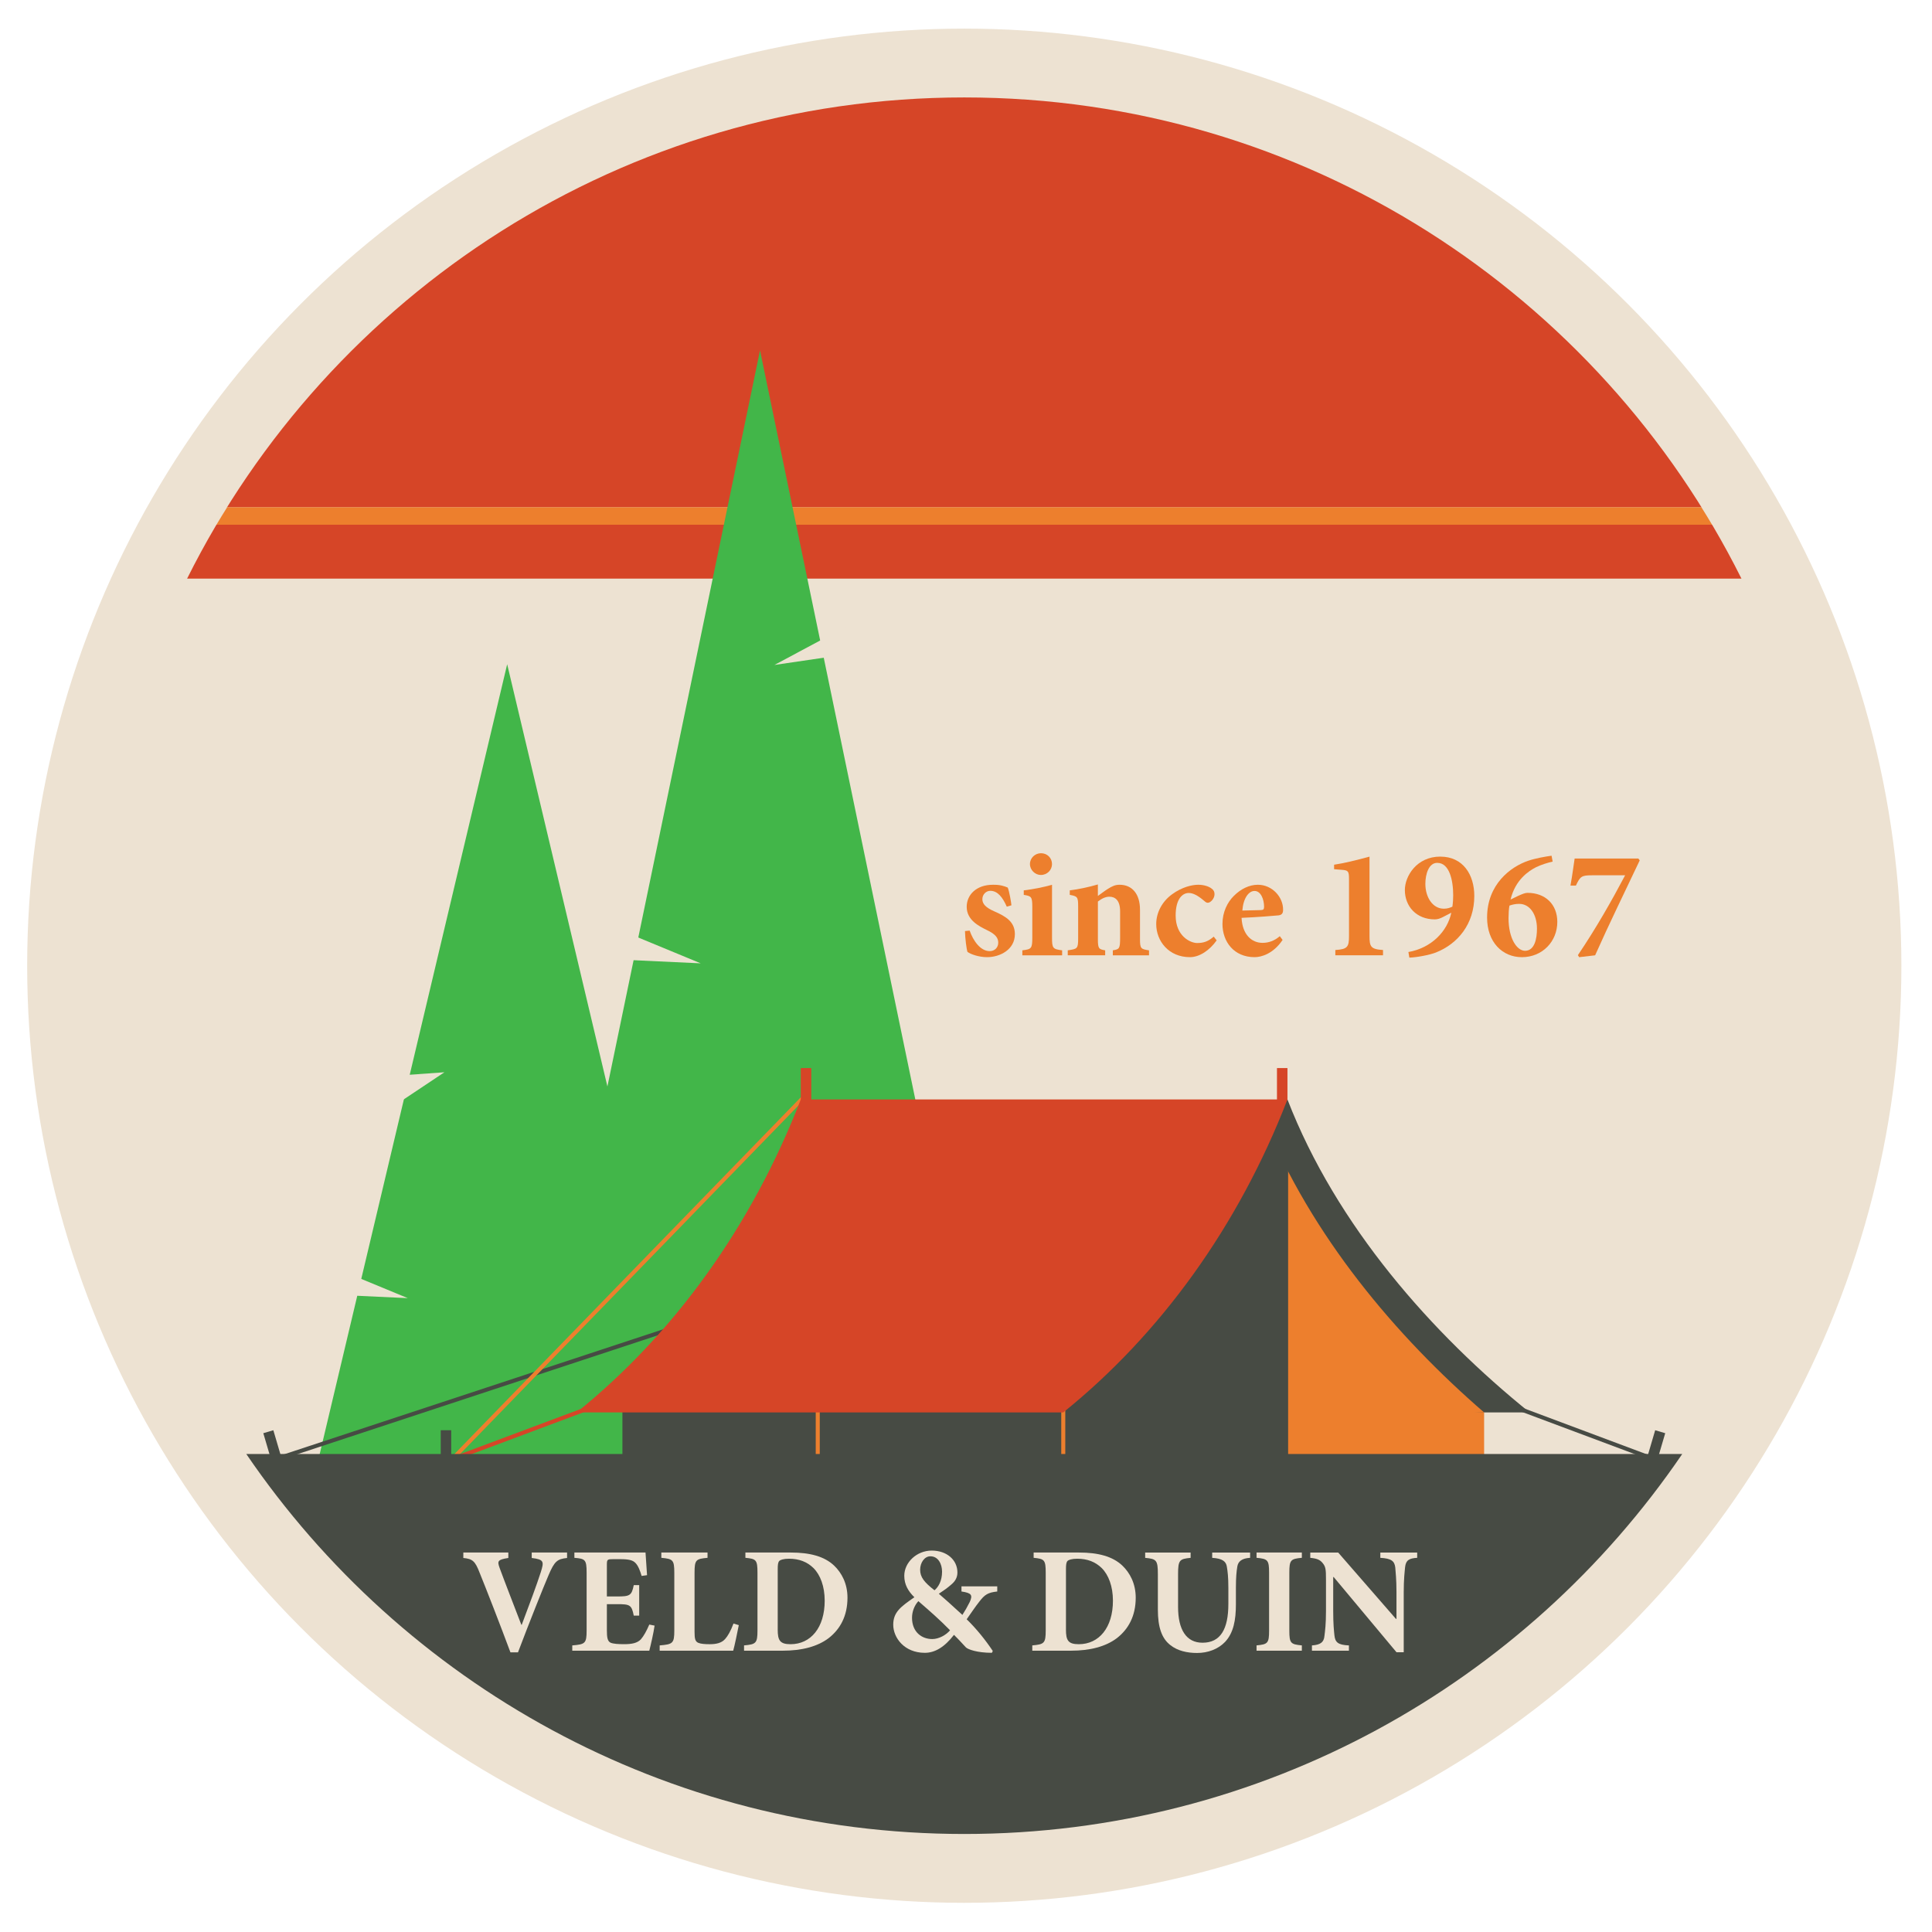 <?xml version="1.0" encoding="UTF-8" standalone="no"?>
<!-- Created with Inkscape (http://www.inkscape.org/) -->

<svg
   xmlns:dc="http://purl.org/dc/elements/1.1/"
   xmlns:cc="http://creativecommons.org/ns#"
   xmlns:rdf="http://www.w3.org/1999/02/22-rdf-syntax-ns#"
   xmlns:svg="http://www.w3.org/2000/svg"
   xmlns="http://www.w3.org/2000/svg"
   xmlns:sodipodi="http://sodipodi.sourceforge.net/DTD/sodipodi-0.dtd"
   xmlns:inkscape="http://www.inkscape.org/namespaces/inkscape"
   width="200"
   height="200"
   viewBox="0 0 200 200"
   id="svg5380"
   version="1.1"
   inkscape:version="0.91 r13725"
   sodipodi:docname="vd-badge-tent.svg">
  <defs
     id="defs5382" />
  <sodipodi:namedview
     id="base"
     pagecolor="#ffffff"
     bordercolor="#666666"
     borderopacity="1.0"
     inkscape:pageopacity="0.0"
     inkscape:pageshadow="2"
     inkscape:zoom="2.505"
     inkscape:cx="100"
     inkscape:cy="100"
     inkscape:document-units="px"
     inkscape:current-layer="layer1"
     showgrid="false"
     fit-margin-top="10"
     fit-margin-left="10"
     fit-margin-right="10"
     fit-margin-bottom="10"
     units="px"
     inkscape:window-width="910"
     inkscape:window-height="686"
     inkscape:window-x="0"
     inkscape:window-y="300"
     inkscape:window-maximized="0" />
  <g
     inkscape:label="Layer 1"
     inkscape:groupmode="layer"
     id="layer1"
     transform="translate(-53.691,-335.815)">
    <g
       transform="matrix(1.557,0,0,1.557,-495.889,330.813)"
       id="g646">
      <circle
         style="fill:#ede2d2"
         cx="417.085"
         cy="67.42"
         r="62.305"
         id="circle648" />
      <path
         style="fill:#d64527"
         inkscape:connector-curvature="0"
         d="m 417.085,9.691 c -22.632,0 -42.209,13.031 -51.671,31.991 l 103.343,0 C 459.293,22.722 439.716,9.691 417.085,9.691 Z"
         id="path650" />
      <rect
         style="fill:#ede2d2"
         x="365.935"
         y="36.94"
         width="103.184"
         height="1.16"
         id="rect652" />
      <path
         style="fill:#ed7f2d"
         inkscape:connector-curvature="0"
         d="m 368.074,36.94 c -0.24,0.385 -0.478,0.77 -0.71,1.16 l 99.441,0 c -0.229,-0.39 -0.47,-0.774 -0.709,-1.16 l -98.022,0 z"
         id="path654" />
      <polyline
         style="fill:#42b649"
         points="419.272,102.562 403.505,26.507 387.738,102.562  "
         id="polyline656" />
      <polyline
         style="fill:#42b649"
         points="399.795,102.562 386.694,47.376 373.594,102.562  "
         id="polyline658" />
      <line
         style="fill:none;stroke:#474b44;stroke-width:0.268"
         x1="406.734"
         y1="88.544"
         x2="370.592"
         y2="100.465"
         id="line660" />
      <line
         style="fill:none;stroke:#474b44;stroke-width:0.268"
         x1="447.463"
         y1="94.436"
         x2="463.578"
         y2="100.465"
         id="line662" />
      <line
         style="fill:none;stroke:#ed7f2d;stroke-width:0.268"
         x1="406.619"
         y1="75.944"
         x2="382.503"
         y2="100.784"
         id="line664" />
      <polygon
         style="fill:#d64527"
         points="437.875,74.225 438.572,74.225 438.572,91.553 437.875,91.553 437.875,91.553 "
         id="polygon666" />
      <path
         style="fill:#474b44"
         inkscape:connector-curvature="0"
         d="m 438.572,76.312 c 3.253,8.411 9.638,15.6 16.101,20.807 l -37.928,0 16.364,-16.363"
         id="path668" />
      <polyline
         style="fill:#474b44"
         points="451.627,95.982 451.627,103.189 414.554,103.189 414.554,94.097  "
         id="polyline670" />
      <polyline
         style="fill:#ed7f2d"
         points="451.646,97.119 451.646,104.327 414.573,104.327 414.573,95.234  "
         id="polyline672" />
      <polygon
         style="fill:#d64527"
         points="406.215,74.225 406.912,74.225 406.912,91.553 406.215,91.553 406.215,91.553 "
         id="polygon674" />
      <polygon
         style="fill:#474b44"
         points="382.277,98.304 382.973,98.304 382.973,101.103 382.277,101.103 382.277,101.103 "
         id="polygon676" />
      <path
         style="fill:#ed7f2d"
         inkscape:connector-curvature="0"
         d="m 419.499,97.119 32.146,0 C 445.774,92.036 440.168,85.4 436.995,77.595 l -3.886,3.161 1.376,1.376 -14.986,14.987 z"
         id="path678" />
      <rect
         style="fill:#474b44"
         x="419.748"
         y="77.886"
         width="18.869"
         height="23.13"
         id="rect680" />
      <polyline
         style="fill:#474b44"
         points="420.621,95.982 420.621,103.189 394.356,103.189 394.356,95.982  "
         id="polyline682" />
      <line
         style="fill:none;stroke:#d64527;stroke-width:0.268"
         x1="398.532"
         y1="94.436"
         x2="382.417"
         y2="100.465"
         id="line684" />
      <polyline
         style="fill:#474b44"
         points="462.791,101.55 463.689,98.501 463.021,98.304 462.093,101.459  "
         id="polyline686" />
      <line
         style="fill:none;stroke:#ed7f2d;stroke-width:0.268"
         x1="423.667"
         y1="94.335"
         x2="423.667"
         y2="100.248"
         id="line688" />
      <line
         style="fill:none;stroke:#ed7f2d;stroke-width:0.268"
         x1="407.343"
         y1="94.335"
         x2="407.343"
         y2="100.248"
         id="line690" />
      <polyline
         style="fill:#474b44"
         points="371.378,101.55 370.48,98.501 371.147,98.304 372.076,101.459  "
         id="polyline692" />
      <path
         style="fill:#d64527"
         inkscape:connector-curvature="0"
         d="m 423.667,97.119 c 6.465,-5.207 11.652,-12.396 14.905,-20.807 l -32.357,0 c -3.253,8.411 -8.44,15.6 -14.905,20.807 l 32.357,0 z"
         id="path694" />
      <path
         style="fill:#474b44"
         inkscape:connector-curvature="0"
         d="m 417.085,125.148 c 19.844,0 37.346,-10.016 47.736,-25.265 l -95.473,0 c 10.391,15.249 27.893,25.265 47.737,25.265 z"
         id="path696" />
      <g
         id="g698">
        <path
           style="fill:#ed7f2d"
           inkscape:connector-curvature="0"
           d="m 419.911,63.494 c -0.279,-0.63 -0.609,-1.054 -1.096,-1.054 -0.268,0 -0.527,0.228 -0.527,0.558 0,0.32 0.238,0.558 0.766,0.795 0.836,0.361 1.395,0.723 1.395,1.529 0,1.022 -0.982,1.529 -1.85,1.529 -0.547,0 -1.096,-0.196 -1.301,-0.351 -0.062,-0.166 -0.156,-0.889 -0.166,-1.384 l 0.311,-0.031 c 0.227,0.651 0.701,1.364 1.332,1.364 0.342,0 0.568,-0.248 0.568,-0.558 0,-0.299 -0.145,-0.558 -0.785,-0.857 -0.475,-0.237 -1.312,-0.64 -1.312,-1.529 0,-0.806 0.65,-1.467 1.736,-1.467 0.475,-0.01 0.754,0.083 0.992,0.186 0.102,0.237 0.227,0.971 0.246,1.178 l -0.309,0.092 z"
           id="path700" />
        <path
           style="fill:#ed7f2d"
           inkscape:connector-curvature="0"
           d="m 420.946,66.727 0,-0.331 c 0.6,-0.072 0.662,-0.114 0.662,-0.847 l 0,-2.045 c 0,-0.682 -0.072,-0.713 -0.568,-0.795 l 0,-0.299 c 0.619,-0.072 1.301,-0.207 1.879,-0.372 l 0,3.512 c 0,0.713 0.053,0.765 0.672,0.847 l 0,0.331 -2.645,0 z m 0.506,-6.064 c 0,-0.413 0.342,-0.723 0.734,-0.723 0.412,0 0.732,0.31 0.732,0.723 0,0.393 -0.32,0.723 -0.742,0.723 -0.382,0 -0.724,-0.33 -0.724,-0.723 z"
           id="path702" />
        <path
           style="fill:#ed7f2d"
           inkscape:connector-curvature="0"
           d="m 426.962,66.727 0,-0.331 c 0.434,-0.072 0.484,-0.104 0.484,-0.837 l 0,-1.756 c 0,-0.744 -0.34,-0.971 -0.713,-0.971 -0.258,0 -0.496,0.114 -0.764,0.32 l 0,2.5 c 0,0.64 0.062,0.671 0.484,0.744 l 0,0.331 -2.488,0 0,-0.331 c 0.641,-0.093 0.691,-0.104 0.691,-0.795 l 0,-2.138 c 0,-0.62 -0.051,-0.661 -0.557,-0.754 l 0,-0.299 c 0.588,-0.072 1.26,-0.217 1.869,-0.393 l 0,0.764 c 0.207,-0.145 0.412,-0.31 0.641,-0.455 0.309,-0.196 0.506,-0.289 0.805,-0.289 0.838,0 1.354,0.62 1.354,1.653 l 0,1.953 c 0,0.65 0.062,0.671 0.6,0.754 l 0,0.331 -2.406,0 z"
           id="path704" />
        <path
           style="fill:#ed7f2d"
           inkscape:connector-curvature="0"
           d="m 433.866,65.735 c -0.477,0.671 -1.148,1.116 -1.777,1.116 -1.416,0 -2.242,-1.074 -2.242,-2.2 0,-0.754 0.383,-1.488 1.043,-1.973 0.672,-0.496 1.354,-0.641 1.746,-0.641 l 0.01,0 c 0.373,0 0.713,0.114 0.889,0.258 0.145,0.104 0.188,0.227 0.188,0.372 0,0.299 -0.27,0.568 -0.445,0.568 -0.072,0 -0.135,-0.031 -0.227,-0.114 -0.434,-0.372 -0.754,-0.537 -1.043,-0.537 -0.414,0 -0.869,0.393 -0.869,1.498 0,1.374 0.982,1.829 1.426,1.829 0.434,0 0.734,-0.104 1.105,-0.424 l 0.196,0.248 z"
           id="path706" />
        <path
           style="fill:#ed7f2d"
           inkscape:connector-curvature="0"
           d="m 438.249,65.705 c -0.631,0.94 -1.436,1.146 -1.859,1.146 -1.375,0 -2.139,-1.023 -2.139,-2.211 0,-0.785 0.33,-1.446 0.764,-1.87 0.455,-0.455 1.023,-0.733 1.582,-0.733 l 0.01,0 c 0.949,0 1.684,0.816 1.674,1.663 0,0.207 -0.062,0.341 -0.301,0.372 -0.186,0.021 -1.445,0.124 -2.459,0.165 0.053,1.105 0.662,1.663 1.396,1.663 0.402,0 0.783,-0.134 1.146,-0.444 l 0.186,0.249 z m -1.871,-3.255 c -0.381,0 -0.742,0.476 -0.805,1.302 0.424,-0.01 0.805,-0.021 1.229,-0.031 0.156,-0.011 0.207,-0.031 0.217,-0.207 0,-0.527 -0.227,-1.064 -0.629,-1.064 l -0.012,0 z"
           id="path708" />
        <path
           style="fill:#ed7f2d"
           inkscape:connector-curvature="0"
           d="m 441.755,66.727 0,-0.351 c 0.816,-0.052 0.91,-0.207 0.91,-0.94 l 0,-3.75 c 0,-0.537 -0.041,-0.609 -0.465,-0.641 l -0.527,-0.042 0,-0.299 c 0.682,-0.104 1.445,-0.289 2.355,-0.537 l 0,5.268 c 0,0.713 0.072,0.889 0.898,0.94 l 0,0.351 -3.171,0 z"
           id="path710" />
        <path
           style="fill:#ed7f2d"
           inkscape:connector-curvature="0"
           d="m 448.743,60.167 c 1.498,0 2.252,1.198 2.252,2.613 0,1.87 -1.096,3.182 -2.551,3.76 -0.414,0.166 -1.303,0.331 -1.768,0.341 l -0.062,-0.372 c 1.529,-0.269 2.594,-1.374 2.852,-2.614 l -0.496,0.258 c -0.248,0.134 -0.424,0.186 -0.6,0.186 -1.229,0 -1.992,-0.868 -1.992,-1.953 0,-0.919 0.785,-2.221 2.355,-2.221 l 0.01,0 z m -0.217,0.414 c -0.549,0 -0.785,0.733 -0.785,1.395 0,0.878 0.475,1.653 1.229,1.653 0.258,0 0.424,-0.072 0.568,-0.134 0.041,-0.289 0.053,-0.537 0.053,-0.764 0,-1.013 -0.26,-2.149 -1.055,-2.149 l -0.01,0 z"
           id="path712" />
        <path
           style="fill:#ed7f2d"
           inkscape:connector-curvature="0"
           d="m 453.921,62.771 c 0.26,-0.114 0.445,-0.196 0.611,-0.196 1.188,0 1.982,0.765 1.982,1.932 0,1.302 -0.992,2.345 -2.355,2.345 -1.291,0 -2.314,-0.992 -2.314,-2.634 0,-2.2 1.551,-3.378 2.748,-3.781 0.455,-0.155 1.146,-0.279 1.539,-0.331 l 0.072,0.393 c -0.299,0.062 -0.742,0.196 -1.105,0.372 -0.506,0.258 -1.383,0.847 -1.693,2.149 l 0.515,-0.249 z m 0.053,0.537 c -0.238,0 -0.434,0.042 -0.641,0.114 -0.041,0.176 -0.062,0.579 -0.062,0.827 0,1.374 0.559,2.179 1.105,2.179 0.631,-0.01 0.785,-0.806 0.785,-1.467 0,-0.971 -0.484,-1.653 -1.178,-1.653 l -0.009,0 z"
           id="path714" />
        <path
           style="fill:#ed7f2d"
           inkscape:connector-curvature="0"
           d="m 461.993,60.416 c -0.98,2.076 -2.023,4.194 -2.965,6.312 l -1.062,0.124 -0.084,-0.134 c 1.221,-1.808 2.252,-3.626 3.141,-5.31 l -2.199,0 c -0.703,0 -0.785,0.072 -1.074,0.682 l -0.361,0 c 0.145,-0.806 0.205,-1.354 0.277,-1.797 l 4.236,0 0.091,0.123 z"
           id="path716" />
      </g>
      <g
         id="g718">
        <path
           style="fill:#ede2d2"
           inkscape:connector-curvature="0"
           d="m 390.676,106.797 c -0.643,0.07 -0.833,0.201 -1.235,1.154 -0.332,0.773 -1.245,3.052 -2.028,5.121 l -0.502,0 c -0.683,-1.837 -1.626,-4.257 -2.048,-5.291 -0.301,-0.783 -0.472,-0.924 -1.084,-0.984 l 0,-0.362 2.992,0 0,0.362 c -0.733,0.11 -0.733,0.221 -0.583,0.652 0.292,0.803 1.084,2.841 1.446,3.785 l 0.03,0 c 0.552,-1.466 0.984,-2.621 1.265,-3.494 0.221,-0.703 0.221,-0.843 -0.603,-0.943 l 0,-0.362 2.35,0 0,0.362 z"
           id="path720" />
        <path
           style="fill:#ede2d2"
           inkscape:connector-curvature="0"
           d="m 396.495,111.295 c -0.061,0.452 -0.271,1.365 -0.352,1.667 l -5.121,0 0,-0.352 c 0.854,-0.07 0.954,-0.13 0.954,-0.984 l 0,-3.855 c 0,-0.874 -0.101,-0.924 -0.813,-0.984 l 0,-0.352 4.729,0 c 0.011,0.181 0.061,0.884 0.102,1.506 l -0.361,0.05 c -0.102,-0.352 -0.231,-0.683 -0.412,-0.864 -0.171,-0.181 -0.441,-0.251 -1.004,-0.251 l -0.482,0 c -0.371,0 -0.412,0.02 -0.412,0.352 l 0,2.128 0.674,0 c 0.843,0 0.974,-0.05 1.114,-0.753 l 0.361,0 0,2.028 -0.361,0 c -0.141,-0.723 -0.261,-0.763 -1.114,-0.763 l -0.674,0 0,1.737 c 0,0.472 0.041,0.723 0.242,0.823 0.18,0.081 0.521,0.101 0.903,0.101 0.512,0 0.874,-0.07 1.114,-0.321 0.191,-0.221 0.371,-0.542 0.562,-0.984 l 0.351,0.071 z"
           id="path722" />
        <path
           style="fill:#ede2d2"
           inkscape:connector-curvature="0"
           d="m 402.093,111.265 c -0.08,0.422 -0.291,1.426 -0.371,1.697 l -4.889,0 0,-0.352 c 0.873,-0.07 0.973,-0.141 0.973,-0.984 l 0,-3.845 c 0,-0.864 -0.1,-0.924 -0.863,-0.994 l 0,-0.352 3.072,0 0,0.352 c -0.773,0.07 -0.863,0.13 -0.863,0.994 l 0,3.916 c 0,0.472 0.041,0.653 0.252,0.743 0.17,0.07 0.441,0.09 0.752,0.09 0.422,0 0.783,-0.07 1.025,-0.341 0.189,-0.211 0.371,-0.532 0.561,-1.034 l 0.351,0.11 z"
           id="path724" />
        <path
           style="fill:#ede2d2"
           inkscape:connector-curvature="0"
           d="m 405.554,106.435 c 1.256,0 2.23,0.251 2.883,0.874 0.492,0.472 0.883,1.185 0.883,2.129 0,1.225 -0.492,2.098 -1.254,2.69 -0.744,0.562 -1.789,0.833 -3.043,0.833 l -2.58,0 0,-0.352 c 0.793,-0.07 0.893,-0.141 0.893,-0.994 l 0,-3.835 c 0,-0.864 -0.09,-0.924 -0.803,-0.994 l 0,-0.352 3.021,0 z m -0.873,5.121 c 0,0.723 0.15,0.974 0.854,0.974 1.346,0 2.27,-1.104 2.27,-2.892 0,-0.954 -0.291,-1.717 -0.744,-2.169 -0.42,-0.412 -0.953,-0.623 -1.635,-0.623 -0.363,0 -0.572,0.081 -0.633,0.141 -0.092,0.09 -0.111,0.261 -0.111,0.552 l 0,4.017 z"
           id="path726" />
        <path
           style="fill:#ede2d2"
           inkscape:connector-curvature="0"
           d="m 419.282,109.025 c -0.623,0.07 -0.832,0.201 -1.195,0.673 -0.279,0.352 -0.531,0.733 -0.842,1.175 0.643,0.623 1.264,1.396 1.736,2.108 l -0.061,0.121 c -0.994,0 -1.596,-0.231 -1.727,-0.361 -0.131,-0.131 -0.422,-0.472 -0.793,-0.833 -0.623,0.813 -1.266,1.195 -1.938,1.195 -1.365,0 -2.1,-1.004 -2.1,-1.868 0,-0.843 0.512,-1.205 1.406,-1.827 -0.402,-0.392 -0.672,-0.833 -0.672,-1.426 0,-0.894 0.832,-1.677 1.826,-1.677 1.004,0 1.707,0.623 1.707,1.456 0,0.351 -0.16,0.602 -0.432,0.823 -0.201,0.181 -0.482,0.381 -0.803,0.592 0.291,0.251 0.863,0.753 1.566,1.406 0.17,-0.261 0.33,-0.542 0.492,-0.864 0.199,-0.452 0.129,-0.592 -0.553,-0.693 l 0,-0.341 2.379,0 0,0.341 z m -4.326,3.163 c 0.441,0 0.924,-0.271 1.184,-0.583 -0.742,-0.753 -1.254,-1.195 -2.107,-1.938 -0.271,0.292 -0.422,0.713 -0.422,1.104 0,0.964 0.662,1.416 1.334,1.416 l 0.011,0 z m -0.131,-5.502 c -0.383,0 -0.674,0.422 -0.674,0.894 0,0.492 0.271,0.833 0.955,1.365 0.26,-0.221 0.502,-0.623 0.502,-1.235 0,-0.522 -0.262,-1.024 -0.773,-1.024 l -0.01,0 z"
           id="path728" />
        <path
           style="fill:#ede2d2"
           inkscape:connector-curvature="0"
           d="m 424.718,106.435 c 1.256,0 2.23,0.251 2.883,0.874 0.492,0.472 0.883,1.185 0.883,2.129 0,1.225 -0.492,2.098 -1.254,2.69 -0.744,0.562 -1.789,0.833 -3.043,0.833 l -2.58,0 0,-0.352 c 0.793,-0.07 0.893,-0.141 0.893,-0.994 l 0,-3.835 c 0,-0.864 -0.09,-0.924 -0.803,-0.994 l 0,-0.352 3.021,0 z m -0.873,5.121 c 0,0.723 0.15,0.974 0.854,0.974 1.346,0 2.27,-1.104 2.27,-2.892 0,-0.954 -0.291,-1.717 -0.744,-2.169 -0.42,-0.412 -0.953,-0.623 -1.635,-0.623 -0.363,0 -0.572,0.081 -0.633,0.141 -0.092,0.09 -0.111,0.261 -0.111,0.552 l 0,4.017 z"
           id="path730" />
        <path
           style="fill:#ede2d2"
           inkscape:connector-curvature="0"
           d="m 436.091,106.787 c -0.553,0.03 -0.805,0.241 -0.854,0.592 -0.051,0.312 -0.092,0.683 -0.092,1.396 l 0,1.095 c 0,1.064 -0.16,1.908 -0.723,2.51 -0.461,0.482 -1.145,0.733 -1.857,0.733 -0.662,0 -1.295,-0.14 -1.777,-0.522 -0.572,-0.442 -0.832,-1.185 -0.832,-2.359 l 0,-2.359 c 0,-0.944 -0.102,-1.014 -0.844,-1.084 l 0,-0.352 3.021,0 0,0.352 c -0.732,0.07 -0.834,0.141 -0.834,1.084 l 0,2.179 c 0,1.506 0.543,2.379 1.627,2.379 1.195,0 1.717,-0.903 1.717,-2.58 l 0,-1.075 c 0,-0.713 -0.049,-1.094 -0.1,-1.396 -0.051,-0.351 -0.291,-0.552 -0.975,-0.592 l 0,-0.352 2.521,0 0,0.351 z"
           id="path732" />
        <path
           style="fill:#ede2d2"
           inkscape:connector-curvature="0"
           d="m 436.517,112.961 0,-0.352 c 0.744,-0.07 0.834,-0.141 0.834,-0.984 l 0,-3.845 c 0,-0.854 -0.09,-0.924 -0.834,-0.994 l 0,-0.352 3.012,0 0,0.352 c -0.742,0.07 -0.832,0.141 -0.832,0.994 l 0,3.845 c 0,0.843 0.09,0.914 0.832,0.984 l 0,0.352 -3.012,0 z"
           id="path734" />
        <path
           style="fill:#ede2d2"
           inkscape:connector-curvature="0"
           d="m 447.198,106.787 c -0.543,0.03 -0.754,0.161 -0.805,0.623 -0.029,0.311 -0.09,0.783 -0.09,1.667 l 0,3.986 -0.482,0 -4.176,-5 -0.031,0 0,2.259 c 0,0.884 0.051,1.325 0.082,1.626 0.049,0.442 0.221,0.633 0.963,0.663 l 0,0.352 -2.459,0 0,-0.352 c 0.561,-0.04 0.793,-0.201 0.832,-0.632 0.041,-0.332 0.102,-0.773 0.102,-1.657 l 0,-2.098 c 0,-0.653 -0.021,-0.844 -0.211,-1.075 -0.182,-0.241 -0.412,-0.321 -0.834,-0.361 l 0,-0.352 1.857,0 3.836,4.408 0.039,0 0,-1.767 c 0,-0.883 -0.061,-1.355 -0.08,-1.646 -0.051,-0.432 -0.26,-0.603 -0.994,-0.643 l 0,-0.352 2.451,0 0,0.351 z"
           id="path736" />
      </g>
      <polyline
         style="fill:#ede2d2"
         points="377.651,74.852 382.521,74.504 378.347,77.287  "
         id="polyline738" />
      <polyline
         style="fill:#ede2d2"
         points="372.766,86.497 380.085,89.521 372.763,89.181  "
         id="polyline740" />
      <polyline
         style="fill:#ede2d2"
         points="392.243,64.236 399.562,67.262 392.241,66.921  "
         id="polyline742" />
      <polyline
         style="fill:#ede2d2"
         points="412.301,46.271 404.465,47.423 410.928,43.963  "
         id="polyline744" />
    </g>
  </g>
</svg>
